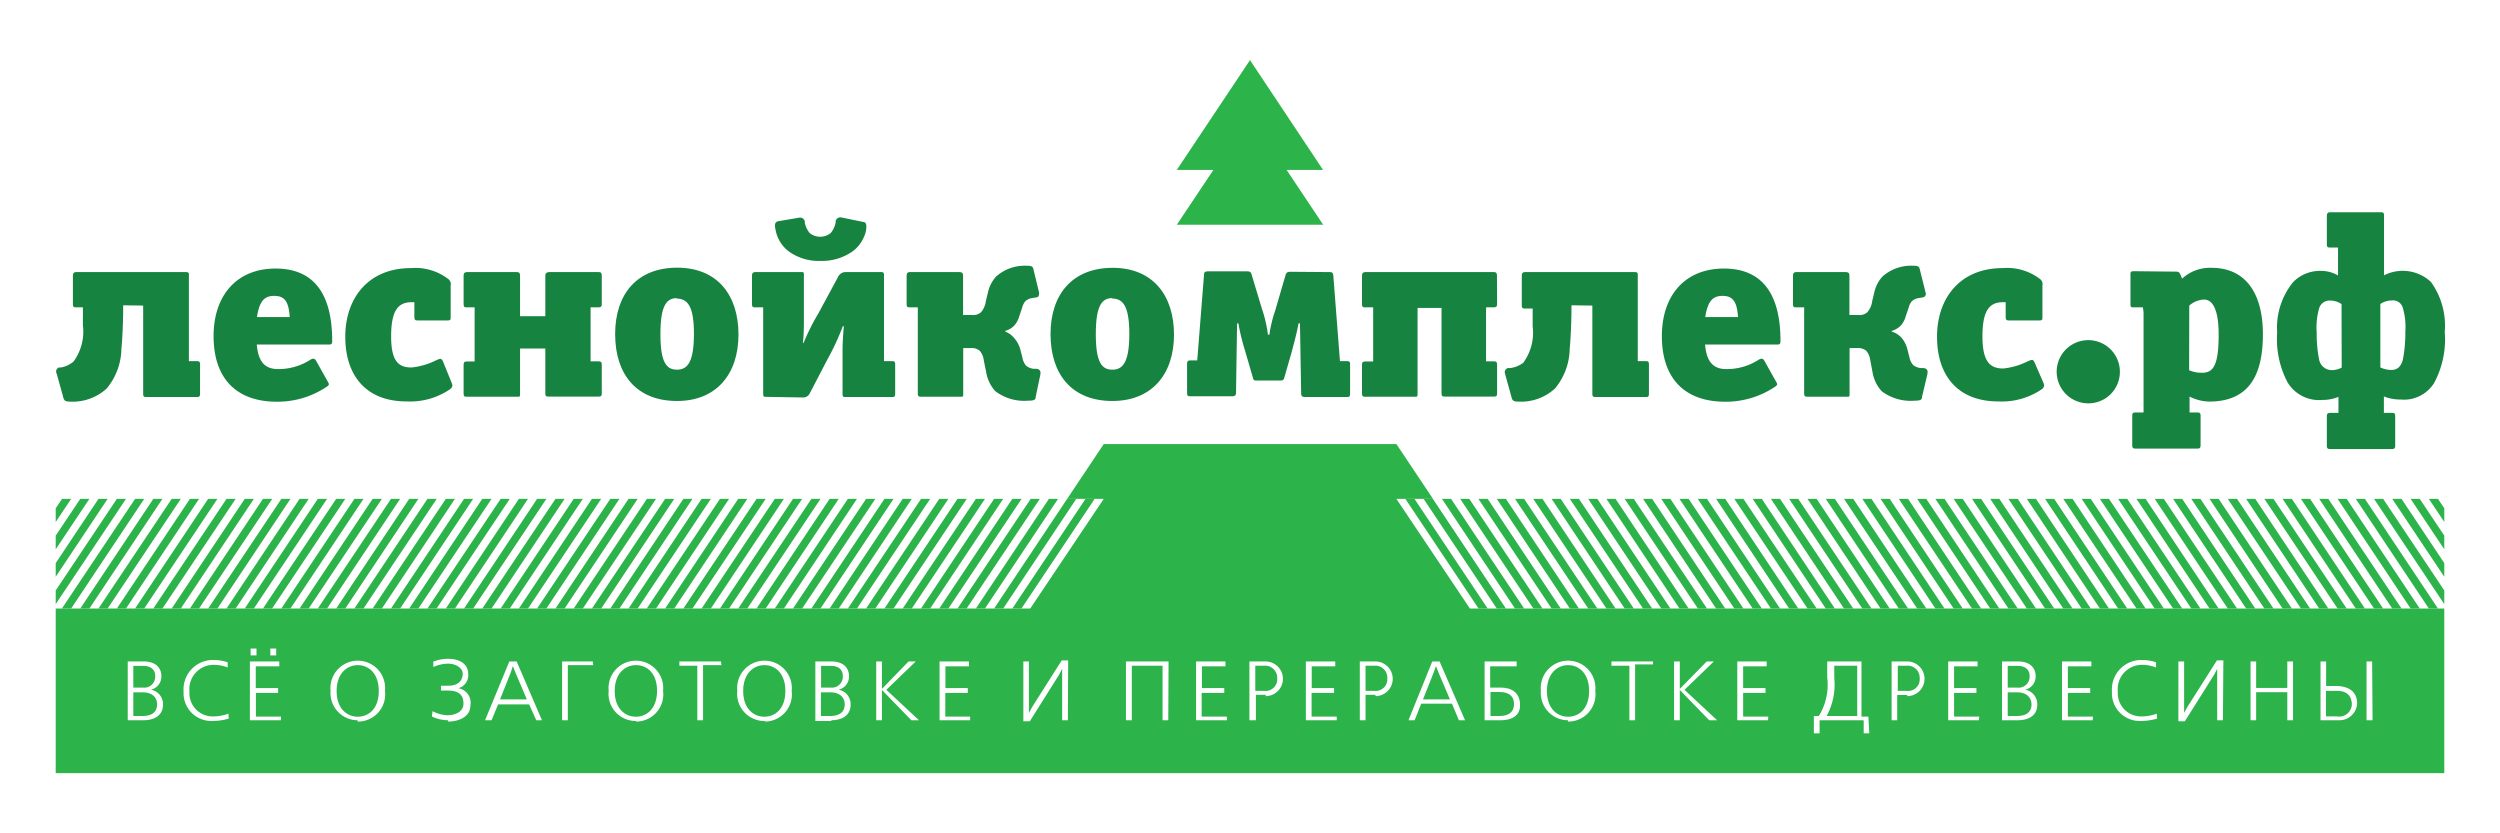 <svg id="Слой_1" data-name="Слой 1" xmlns="http://www.w3.org/2000/svg" viewBox="0 0 170.08 56.69"><defs><style>.cls-1{fill:#2cb34a;}.cls-2{fill:#178341;}</style></defs><title>Лого ЛКС</title><polygon class="cls-1" points="80.06 15.29 90.02 15.29 87.53 11.56 90.01 11.56 85.04 4.09 80.06 11.56 82.55 11.56 80.06 15.29"/><path class="cls-2" d="M8.38,20.77V21c0,.76-.05,2.06-.12,2.73a4.34,4.34,0,0,1-1,2.7,3.43,3.43,0,0,1-2.56.89c-.33,0-.36-.15-.41-.34l-.43-1.55A.3.3,0,0,1,4,25l.15,0A1.85,1.85,0,0,0,5,24.6a3.44,3.44,0,0,0,.64-2.47l0-1.22H5.2c-.15,0-.24,0-.24-.22V18.75c0-.21.12-.24.24-.24h7.43c.26,0,.22.1.22.29v5.77h.52c.15,0,.24,0,.24.22v2c0,.22-.09.22-.24.22H10c-.17,0-.26,0-.26-.22v-6Z"/><path class="cls-2" d="M22.32,26c.09.15.07.21-.12.33a6,6,0,0,1-3.36,1c-2.85,0-4.31-1.68-4.31-4.46s1.58-4.6,4.22-4.6,3.85,1.77,3.85,4.93c0,.26-.1.24-.33.24H17.47c.1,1.2.58,1.67,1.44,1.67a4,4,0,0,0,2.21-.64c.22-.12.31-.07.41.12Zm-2.61-4.43c-.07-1.12-.39-1.44-1.06-1.44s-1,.36-1.17,1.44Z"/><path class="cls-2" d="M30.71,26c.09.22.1.28-.05.45a4.81,4.81,0,0,1-3,.86c-2.73,0-4.17-1.73-4.17-4.4s1.61-4.67,4.45-4.67a3.69,3.69,0,0,1,2.58.76.44.44,0,0,1,.14.43v2.13c0,.19,0,.24-.22.24H28.41c-.17,0-.22-.05-.22-.24v-1l-.19,0c-.94,0-1.39.6-1.39,2.33S27.14,25,28,25a4.78,4.78,0,0,0,1.65-.48c.29-.12.38-.19.5.1Z"/><path class="cls-2" d="M37.1,18.75c0-.22.17-.24.29-.24h3.31c.12,0,.24,0,.24.24v1.94c0,.19-.09.22-.24.22h-.52v3.67h.52c.19,0,.24.05.24.24v1.94c0,.22-.09.22-.24.22H37.29c-.17,0-.19-.07-.19-.22V23.71H35.38v3.14c0,.15-.05.14-.17.14H31.78c-.16,0-.24,0-.24-.22V24.83c0-.19.05-.24.24-.24h.51V20.91h-.51c-.16,0-.24,0-.24-.22V18.75c0-.21.12-.24.24-.24h3.33c.15,0,.27,0,.27.24v2.76H37.1Z"/><path class="cls-2" d="M46.06,27.28c-2.75,0-4.21-1.8-4.21-4.55s1.51-4.52,4.22-4.52,4.17,1.84,4.17,4.55S48.72,27.28,46.06,27.28Zm0-7c-.72,0-1.13.51-1.13,2.45s.41,2.42,1.13,2.42,1.15-.53,1.15-2.44S46.77,20.31,46,20.31Z"/><path class="cls-2" d="M52.16,27c-.19,0-.24,0-.24-.24V20.91H51.4c-.15,0-.24,0-.24-.22V18.75c0-.21.12-.24.24-.24h3.12c.1,0,.17,0,.17.12v3.05c0,.5,0,1.15-.07,1.65h.05a14.8,14.8,0,0,1,1-2L57,18.87a.57.57,0,0,1,.53-.36h2.39c.14,0,.22,0,.22.21v5.85h.52c.15,0,.24,0,.24.22v2c0,.22-.09.22-.24.22H57.53c-.15,0-.21,0-.21-.22v-3c0-.43.05-1.24.09-1.6h-.07a17.16,17.16,0,0,1-1.08,2.32l-1.18,2.27a.49.49,0,0,1-.46.26Zm6.56-11.9c.19,0,.22.17.22.33a1.7,1.7,0,0,1-.17.7,2.31,2.31,0,0,1-.81,1,3.61,3.61,0,0,1-2.15.62,3.47,3.47,0,0,1-2.11-.62,2.36,2.36,0,0,1-.94-1.51c-.09-.41,0-.53.19-.57l1.41-.24a.33.33,0,0,1,.39.24l0,.1a1.62,1.62,0,0,0,.33.7,1.14,1.14,0,0,0,1.44,0,1.64,1.64,0,0,0,.33-.7l0-.1a.33.33,0,0,1,.38-.26Z"/><path class="cls-2" d="M65.53,26.75c0,.24,0,.24-.17.24H62.7c-.17,0-.26,0-.26-.22V20.91h-.52c-.15,0-.24,0-.24-.22V18.75c0-.21.12-.24.24-.24h3.26c.19,0,.34,0,.34.24v2.68h.62a.78.78,0,0,0,.6-.19,1.41,1.41,0,0,0,.33-.76l.14-.58a2.4,2.4,0,0,1,.55-1.08,2.93,2.93,0,0,1,2.11-.74c.19,0,.38,0,.43.21l.39,1.61c0,.14,0,.31-.17.33l-.31.05a.86.86,0,0,0-.46.22,1.11,1.11,0,0,0-.21.43l-.21.62a1.48,1.48,0,0,1-.36.63,1.36,1.36,0,0,1-.58.33v.05A1.52,1.52,0,0,1,69,23a1.94,1.94,0,0,1,.43.84l.12.46a1.17,1.17,0,0,0,.26.58,1,1,0,0,0,.51.21l.21,0c.28.05.28.24.24.43L70.46,27c0,.19-.09.26-.52.26a3.25,3.25,0,0,1-2.23-.65,2.55,2.55,0,0,1-.62-1.3l-.16-.79a1.24,1.24,0,0,0-.27-.65.85.85,0,0,0-.62-.19h-.51Z"/><path class="cls-2" d="M75.68,27.28c-2.75,0-4.21-1.8-4.21-4.55S73,18.22,75.7,18.22s4.17,1.84,4.17,4.55S78.34,27.28,75.68,27.28Zm0-7c-.72,0-1.13.51-1.13,2.45s.41,2.42,1.13,2.42,1.15-.53,1.15-2.44S76.38,20.31,75.66,20.31Z"/><path class="cls-2" d="M90.38,18.51c.22,0,.31,0,.33.26l.45,5.8h.45c.15,0,.24,0,.24.22v2c0,.22-.09.22-.24.22H88.85c-.19,0-.33,0-.33-.26L88.44,22h-.1c-.12.69-.36,1.55-.48,2l-.48,1.67c-.05.19-.1.22-.34.22H85.57c-.24,0-.29,0-.34-.22l-.52-1.79A14.9,14.9,0,0,1,84.25,22h-.09l-.07,4.7c0,.26-.14.26-.33.26H81c-.15,0-.24,0-.24-.22v-2c0-.19.09-.22.24-.22h.45l.46-5.8c0-.24.1-.26.33-.26h2.56c.15,0,.29,0,.34.19L85.85,21a8.87,8.87,0,0,1,.41,1.77h.1a8.6,8.6,0,0,1,.39-1.63l.72-2.46c.05-.17.19-.19.34-.19Z"/><path class="cls-2" d="M101.85,20.69c0,.19-.09.22-.24.22h-.51v3.67h.51c.19,0,.24.05.24.24v1.94c0,.22-.09.22-.24.22H98.33c-.17,0-.26,0-.26-.22V20.95H96.44v5.8c0,.24,0,.24-.19.24H92.9c-.15,0-.24,0-.24-.22V24.83c0-.19.05-.24.24-.24h.52V20.91H92.9c-.15,0-.24,0-.24-.22V18.75c0-.21.12-.24.24-.24h8.7c.12,0,.24,0,.24.24Z"/><path class="cls-2" d="M106.91,20.77V21c0,.76-.05,2.06-.12,2.73a4.33,4.33,0,0,1-1,2.7,3.43,3.43,0,0,1-2.56.89c-.33,0-.36-.15-.41-.34l-.43-1.55a.3.3,0,0,1,.19-.39l.16,0a1.85,1.85,0,0,0,.89-.36,3.45,3.45,0,0,0,.64-2.47l0-1.22h-.5c-.15,0-.24,0-.24-.22V18.75c0-.21.12-.24.24-.24h7.43c.26,0,.22.1.22.29v5.77h.52c.15,0,.24,0,.24.22v2c0,.22-.09.22-.24.22h-3.35c-.17,0-.26,0-.26-.22v-6Z"/><path class="cls-2" d="M120.85,26c.09.15.07.21-.12.33a6,6,0,0,1-3.36,1c-2.85,0-4.31-1.68-4.31-4.46s1.58-4.6,4.22-4.6,3.85,1.77,3.85,4.93c0,.26-.1.24-.33.24H116c.1,1.2.58,1.67,1.44,1.67a4,4,0,0,0,2.21-.64c.22-.12.31-.07.41.12Zm-2.61-4.43c-.07-1.12-.4-1.44-1.06-1.44s-1,.36-1.17,1.44Z"/><path class="cls-2" d="M125.83,26.75c0,.24,0,.24-.17.24H123c-.17,0-.26,0-.26-.22V20.91h-.52c-.15,0-.24,0-.24-.22V18.75c0-.21.12-.24.24-.24h3.26c.19,0,.34,0,.34.24v2.68h.62a.78.78,0,0,0,.6-.19,1.41,1.41,0,0,0,.33-.76l.14-.58a2.42,2.42,0,0,1,.55-1.08,2.93,2.93,0,0,1,2.11-.74c.19,0,.38,0,.43.21l.4,1.61a.24.24,0,0,1-.17.33l-.31.05a.85.85,0,0,0-.46.22,1.1,1.1,0,0,0-.21.43l-.21.62a1.47,1.47,0,0,1-.36.63,1.35,1.35,0,0,1-.58.33v.05a1.51,1.51,0,0,1,.64.39,1.94,1.94,0,0,1,.43.84l.12.46a1.18,1.18,0,0,0,.26.58,1,1,0,0,0,.52.21l.21,0c.28.05.28.24.24.43L130.76,27c0,.19-.09.26-.52.26a3.26,3.26,0,0,1-2.23-.65,2.56,2.56,0,0,1-.62-1.3l-.15-.79a1.25,1.25,0,0,0-.27-.65.86.86,0,0,0-.62-.19h-.52Z"/><path class="cls-2" d="M139,26c.09.22.1.28-.05.45a4.81,4.81,0,0,1-3,.86c-2.73,0-4.17-1.73-4.17-4.4s1.61-4.67,4.45-4.67a3.69,3.69,0,0,1,2.58.76.44.44,0,0,1,.14.43v2.13c0,.19,0,.24-.22.24h-2.06c-.17,0-.22-.05-.22-.24v-1l-.19,0c-.94,0-1.39.6-1.39,2.33s.53,2.18,1.41,2.18a4.76,4.76,0,0,0,1.65-.48c.29-.12.38-.19.5.1Z"/><path class="cls-2" d="M142.06,27.44a2.15,2.15,0,1,1,2.16-2.16A2.14,2.14,0,0,1,142.06,27.44Z"/><path class="cls-2" d="M148.07,18.48c.19,0,.24.1.38.48a2.79,2.79,0,0,1,2-.74c2.39,0,3.5,1.82,3.5,4.52,0,3-1.1,4.58-3.67,4.58a3.12,3.12,0,0,1-1.32-.34v1.08h.51c.19,0,.24.05.24.22v2c0,.19-.05.24-.24.24h-4.17c-.19,0-.24-.05-.24-.24v-2c0-.17.05-.22.24-.22h.53v-6.7a2,2,0,0,0-.05-.45h-.6c-.19,0-.24,0-.24-.22v-2c0-.17,0-.24.24-.24Zm.86,6.71a2.21,2.21,0,0,0,.88.17c.74,0,1.13-.46,1.13-2.58,0-1.82-.45-2.4-1-2.4a1.62,1.62,0,0,0-1,.41Z"/><path class="cls-2" d="M162,14.44c.17,0,.19.09.19.22v4.07a2.81,2.81,0,0,1,3.19.45,5.06,5.06,0,0,1,.94,3.4,6.24,6.24,0,0,1-.72,3.47,2.41,2.41,0,0,1-2.27,1.13,3,3,0,0,1-1.15-.21v1.12h.53c.15,0,.24,0,.24.22v2c0,.19-.05.24-.24.24h-4.17c-.19,0-.24-.05-.24-.24v-2c0-.19.09-.22.24-.22h.55V27a2.88,2.88,0,0,1-1.1.21A2.5,2.5,0,0,1,155.62,26a6.33,6.33,0,0,1-.7-3.38A4.9,4.9,0,0,1,156,19.2a2.54,2.54,0,0,1,1.89-.77,2.27,2.27,0,0,1,1.17.31V16.84h-.52c-.15,0-.24,0-.24-.22V14.68c0-.21.12-.24.24-.24Zm-2.7,6.25a1.32,1.32,0,0,0-.75-.24.74.74,0,0,0-.77.51,4.69,4.69,0,0,0-.17,1.68,8.7,8.7,0,0,0,.17,1.85.88.88,0,0,0,.89.69,1.47,1.47,0,0,0,.64-.17ZM161.94,25a1.94,1.94,0,0,0,.72.17c.5,0,.69-.29.81-.69a9.48,9.48,0,0,0,.17-1.92,4.61,4.61,0,0,0-.17-1.61.69.69,0,0,0-.74-.51,1.43,1.43,0,0,0-.79.24Z"/><polygon class="cls-1" points="26.6 33.94 21.62 41.4 22.25 41.4 27.22 33.94 26.6 33.94"/><polygon class="cls-1" points="27.84 33.94 22.87 41.4 23.49 41.4 28.46 33.94 27.84 33.94"/><polygon class="cls-1" points="29.08 33.94 24.11 41.4 24.73 41.4 29.71 33.94 29.08 33.94"/><polygon class="cls-1" points="39.03 33.94 34.06 41.4 34.68 41.4 39.65 33.94 39.03 33.94"/><polygon class="cls-1" points="24.11 33.94 19.14 41.4 19.76 41.4 24.73 33.94 24.11 33.94"/><polygon class="cls-1" points="21.62 33.94 16.65 41.4 17.27 41.4 22.25 33.94 21.62 33.94"/><polygon class="cls-1" points="25.35 33.94 20.38 41.4 21 41.4 25.98 33.94 25.35 33.94"/><polygon class="cls-1" points="34.06 33.94 29.08 41.4 29.7 41.4 34.68 33.94 34.06 33.94"/><polygon class="cls-1" points="30.33 33.94 25.35 41.4 25.98 41.4 30.95 33.94 30.33 33.94"/><polygon class="cls-1" points="36.54 33.94 31.57 41.4 32.19 41.4 37.17 33.94 36.54 33.94"/><polygon class="cls-1" points="35.3 33.94 30.33 41.4 30.95 41.4 35.92 33.94 35.3 33.94"/><polygon class="cls-1" points="31.57 33.94 26.6 41.4 27.22 41.4 32.19 33.94 31.57 33.94"/><polygon class="cls-1" points="32.81 33.94 27.84 41.4 28.46 41.4 33.44 33.94 32.81 33.94"/><polygon class="cls-1" points="37.79 33.94 32.81 41.4 33.44 41.4 38.41 33.94 37.79 33.94"/><polygon class="cls-1" points="20.38 33.94 15.41 41.4 16.03 41.4 21 33.94 20.38 33.94"/><polygon class="cls-1" points="3.79 35.51 4.84 33.94 4.22 33.94 3.79 34.58 3.79 35.51"/><polygon class="cls-1" points="10.43 33.94 5.46 41.4 6.08 41.4 11.05 33.94 10.43 33.94"/><polygon class="cls-1" points="3.79 41.1 8.57 33.94 7.95 33.94 3.79 40.17 3.79 41.1"/><polygon class="cls-1" points="11.68 33.94 6.7 41.4 7.32 41.4 12.3 33.94 11.68 33.94"/><polygon class="cls-1" points="3.79 39.24 7.32 33.94 6.7 33.94 3.79 38.31 3.79 39.24"/><polygon class="cls-1" points="3.79 37.37 6.08 33.94 5.46 33.94 3.79 36.44 3.79 37.37"/><polygon class="cls-1" points="9.19 33.94 4.21 41.4 4.84 41.4 9.81 33.94 9.19 33.94"/><polygon class="cls-1" points="16.65 33.94 11.68 41.4 12.3 41.4 17.27 33.94 16.65 33.94"/><polygon class="cls-1" points="17.89 33.94 12.92 41.4 13.54 41.4 18.52 33.94 17.89 33.94"/><polygon class="cls-1" points="19.14 33.94 14.16 41.4 14.79 41.4 19.76 33.94 19.14 33.94"/><polygon class="cls-1" points="14.16 33.94 9.19 41.4 9.81 41.4 14.79 33.94 14.16 33.94"/><polygon class="cls-1" points="15.41 33.94 10.43 41.4 11.05 41.4 16.03 33.94 15.41 33.94"/><polygon class="cls-1" points="12.92 33.94 7.95 41.4 8.57 41.4 13.54 33.94 12.92 33.94"/><polygon class="cls-1" points="22.87 33.94 17.89 41.4 18.51 41.4 23.49 33.94 22.87 33.94"/><polygon class="cls-1" points="63.9 33.94 58.92 41.4 59.55 41.4 64.52 33.94 63.9 33.94"/><polygon class="cls-1" points="65.14 33.94 60.17 41.4 60.79 41.4 65.77 33.94 65.14 33.94"/><polygon class="cls-1" points="62.66 33.94 57.68 41.4 58.3 41.4 63.28 33.94 62.66 33.94"/><polygon class="cls-1" points="58.92 33.94 53.95 41.4 54.57 41.4 59.55 33.94 58.92 33.94"/><polygon class="cls-1" points="61.41 33.94 56.44 41.4 57.06 41.4 62.03 33.94 61.41 33.94"/><polygon class="cls-1" points="66.39 33.94 61.41 41.4 62.03 41.4 67.01 33.94 66.39 33.94"/><polygon class="cls-1" points="60.17 33.94 55.2 41.4 55.82 41.4 60.79 33.94 60.17 33.94"/><polygon class="cls-1" points="68.87 33.94 63.9 41.4 64.52 41.4 69.5 33.94 68.87 33.94"/><polygon class="cls-1" points="71.36 33.94 66.39 41.4 67.01 41.4 71.98 33.94 71.36 33.94"/><polygon class="cls-1" points="67.63 33.94 62.66 41.4 63.28 41.4 68.25 33.94 67.63 33.94"/><polygon class="cls-1" points="73.85 33.94 68.87 41.4 69.49 41.4 74.47 33.94 73.85 33.94"/><polygon class="cls-1" points="72.6 33.94 67.63 41.4 68.25 41.4 73.22 33.94 72.6 33.94"/><polygon class="cls-1" points="70.12 33.94 65.14 41.4 65.76 41.4 70.74 33.94 70.12 33.94"/><polygon class="cls-1" points="57.68 33.94 52.71 41.4 53.33 41.4 58.3 33.94 57.68 33.94"/><polygon class="cls-1" points="50.22 33.94 45.25 41.4 45.87 41.4 50.84 33.94 50.22 33.94"/><polygon class="cls-1" points="45.25 33.94 40.27 41.4 40.9 41.4 45.87 33.94 45.25 33.94"/><polygon class="cls-1" points="46.49 33.94 41.52 41.4 42.14 41.4 47.11 33.94 46.49 33.94"/><polygon class="cls-1" points="44.01 33.94 39.03 41.4 39.65 41.4 44.63 33.94 44.01 33.94"/><polygon class="cls-1" points="41.52 33.94 36.54 41.4 37.17 41.4 42.14 33.94 41.52 33.94"/><polygon class="cls-1" points="42.76 33.94 37.79 41.4 38.41 41.4 43.38 33.94 42.76 33.94"/><polygon class="cls-1" points="47.73 33.94 42.76 41.4 43.38 41.4 48.36 33.94 47.73 33.94"/><polygon class="cls-1" points="51.47 33.94 46.49 41.4 47.11 41.4 52.09 33.94 51.47 33.94"/><polygon class="cls-1" points="52.71 33.94 47.73 41.4 48.36 41.4 53.33 33.94 52.71 33.94"/><polygon class="cls-1" points="53.95 33.94 48.98 41.4 49.6 41.4 54.57 33.94 53.95 33.94"/><polygon class="cls-1" points="55.2 33.94 50.22 41.4 50.84 41.4 55.82 33.94 55.2 33.94"/><polygon class="cls-1" points="40.27 33.94 35.3 41.4 35.92 41.4 40.9 33.94 40.27 33.94"/><polygon class="cls-1" points="48.98 33.94 44 41.4 44.63 41.4 49.6 33.94 48.98 33.94"/><polygon class="cls-1" points="56.44 33.94 51.47 41.4 52.09 41.4 57.06 33.94 56.44 33.94"/><polygon class="cls-1" points="143.48 33.94 148.46 41.4 147.84 41.4 142.86 33.94 143.48 33.94"/><polygon class="cls-1" points="142.24 33.94 147.21 41.4 146.59 41.4 141.62 33.94 142.24 33.94"/><polygon class="cls-1" points="141 33.94 145.97 41.4 145.35 41.4 140.37 33.94 141 33.94"/><polygon class="cls-1" points="131.05 33.94 136.02 41.4 135.4 41.4 130.43 33.94 131.05 33.94"/><polygon class="cls-1" points="145.97 33.94 150.94 41.4 150.32 41.4 145.35 33.94 145.97 33.94"/><polygon class="cls-1" points="148.46 33.94 153.43 41.4 152.81 41.4 147.84 33.94 148.46 33.94"/><polygon class="cls-1" points="144.72 33.94 149.7 41.4 149.08 41.4 144.1 33.94 144.72 33.94"/><polygon class="cls-1" points="136.02 33.94 141 41.4 140.37 41.4 135.4 33.94 136.02 33.94"/><polygon class="cls-1" points="139.75 33.94 144.72 41.4 144.1 41.4 139.13 33.94 139.75 33.94"/><polygon class="cls-1" points="133.53 33.94 138.51 41.4 137.89 41.4 132.91 33.94 133.53 33.94"/><polygon class="cls-1" points="134.78 33.94 139.75 41.4 139.13 41.4 134.16 33.94 134.78 33.94"/><polygon class="cls-1" points="138.51 33.94 143.48 41.4 142.86 41.4 137.89 33.94 138.51 33.94"/><polygon class="cls-1" points="137.27 33.94 142.24 41.4 141.62 41.4 136.64 33.94 137.27 33.94"/><polygon class="cls-1" points="132.29 33.94 137.27 41.4 136.64 41.4 131.67 33.94 132.29 33.94"/><polygon class="cls-1" points="149.7 33.94 154.67 41.4 154.05 41.4 149.08 33.94 149.7 33.94"/><polygon class="cls-1" points="166.29 35.51 165.24 33.94 165.86 33.94 166.29 34.58 166.29 35.51"/><polygon class="cls-1" points="159.65 33.94 164.62 41.4 164 41.4 159.03 33.94 159.65 33.94"/><polygon class="cls-1" points="166.29 41.1 161.51 33.94 162.13 33.94 166.29 40.17 166.29 41.1"/><polygon class="cls-1" points="158.4 33.94 163.38 41.4 162.75 41.4 157.78 33.94 158.4 33.94"/><polygon class="cls-1" points="166.29 39.24 162.75 33.94 163.38 33.94 166.29 38.31 166.29 39.24"/><polygon class="cls-1" points="166.29 37.37 164 33.94 164.62 33.94 166.29 36.44 166.29 37.37"/><polygon class="cls-1" points="160.89 33.94 165.86 41.4 165.24 41.4 160.27 33.94 160.89 33.94"/><polygon class="cls-1" points="153.43 33.94 158.4 41.4 157.78 41.4 152.81 33.94 153.43 33.94"/><polygon class="cls-1" points="152.19 33.94 157.16 41.4 156.54 41.4 151.56 33.94 152.19 33.94"/><polygon class="cls-1" points="150.94 33.94 155.92 41.4 155.29 41.4 150.32 33.94 150.94 33.94"/><polygon class="cls-1" points="155.92 33.94 160.89 41.4 160.27 41.4 155.29 33.94 155.92 33.94"/><polygon class="cls-1" points="154.67 33.94 159.65 41.4 159.03 41.4 154.05 33.94 154.67 33.94"/><polygon class="cls-1" points="157.16 33.94 162.13 41.4 161.51 41.4 156.54 33.94 157.16 33.94"/><polygon class="cls-1" points="147.21 33.94 152.19 41.4 151.56 41.4 146.59 33.94 147.21 33.94"/><polygon class="cls-1" points="106.18 33.94 111.15 41.4 110.53 41.4 105.56 33.94 106.18 33.94"/><polygon class="cls-1" points="104.94 33.94 109.91 41.4 109.29 41.4 104.31 33.94 104.94 33.94"/><polygon class="cls-1" points="107.42 33.94 112.4 41.4 111.78 41.4 106.8 33.94 107.42 33.94"/><polygon class="cls-1" points="111.15 33.94 116.13 41.4 115.51 41.4 110.53 33.94 111.15 33.94"/><polygon class="cls-1" points="108.67 33.94 113.64 41.4 113.02 41.4 108.05 33.94 108.67 33.94"/><polygon class="cls-1" points="103.69 33.94 108.67 41.4 108.05 41.4 103.07 33.94 103.69 33.94"/><polygon class="cls-1" points="109.91 33.94 114.88 41.4 114.26 41.4 109.29 33.94 109.91 33.94"/><polygon class="cls-1" points="101.21 33.94 106.18 41.4 105.56 41.4 100.58 33.94 101.21 33.94"/><polygon class="cls-1" points="98.72 33.94 103.69 41.4 103.07 41.4 98.1 33.94 98.72 33.94"/><polygon class="cls-1" points="102.45 33.94 107.42 41.4 106.8 41.4 101.83 33.94 102.45 33.94"/><polygon class="cls-1" points="96.23 33.94 101.21 41.4 100.59 41.4 95.61 33.94 96.23 33.94"/><polygon class="cls-1" points="97.48 33.94 102.45 41.4 101.83 41.4 96.85 33.94 97.48 33.94"/><polygon class="cls-1" points="99.96 33.94 104.94 41.4 104.32 41.4 99.34 33.94 99.96 33.94"/><polygon class="cls-1" points="112.4 33.94 117.37 41.4 116.75 41.4 111.78 33.94 112.4 33.94"/><polygon class="cls-1" points="119.86 33.94 124.83 41.4 124.21 41.4 119.24 33.94 119.86 33.94"/><polygon class="cls-1" points="124.83 33.94 129.81 41.4 129.18 41.4 124.21 33.94 124.83 33.94"/><polygon class="cls-1" points="123.59 33.94 128.56 41.4 127.94 41.4 122.97 33.94 123.59 33.94"/><polygon class="cls-1" points="126.08 33.94 131.05 41.4 130.43 41.4 125.45 33.94 126.08 33.94"/><polygon class="cls-1" points="128.56 33.94 133.53 41.4 132.91 41.4 127.94 33.94 128.56 33.94"/><polygon class="cls-1" points="127.32 33.94 132.29 41.4 131.67 41.4 126.7 33.94 127.32 33.94"/><polygon class="cls-1" points="122.34 33.94 127.32 41.4 126.7 41.4 121.72 33.94 122.34 33.94"/><polygon class="cls-1" points="118.61 33.94 123.59 41.4 122.97 41.4 117.99 33.94 118.61 33.94"/><polygon class="cls-1" points="117.37 33.94 122.34 41.4 121.72 41.4 116.75 33.94 117.37 33.94"/><polygon class="cls-1" points="116.13 33.94 121.1 41.4 120.48 41.4 115.5 33.94 116.13 33.94"/><polygon class="cls-1" points="114.88 33.94 119.86 41.4 119.24 41.4 114.26 33.94 114.88 33.94"/><polygon class="cls-1" points="129.81 33.94 134.78 41.4 134.16 41.4 129.18 33.94 129.81 33.94"/><polygon class="cls-1" points="121.1 33.94 126.08 41.4 125.45 41.4 120.48 33.94 121.1 33.94"/><polygon class="cls-1" points="113.64 33.94 118.61 41.4 117.99 41.4 113.02 33.94 113.64 33.94"/><path class="cls-1" d="M86,45.29h-.6V47H86a.79.79,0,0,0,.89-.85A.82.82,0,0,0,86,45.29Z"/><polygon class="cls-1" points="97.7 45.34 97.68 45.34 97.55 45.72 96.81 47.58 98.64 47.58 97.85 45.72 97.7 45.34"/><path class="cls-1" d="M93.5,45.29h-.6V47h.6a.79.79,0,0,0,.88-.85A.81.81,0,0,0,93.5,45.29Z"/><path class="cls-1" d="M106.68,45.25c-.71,0-1.44.54-1.44,1.76s.72,1.75,1.44,1.75,1.43-.52,1.43-1.75S107.39,45.25,106.68,45.25Z"/><path class="cls-1" d="M124.79,46.13a4.48,4.48,0,0,1-.52,2.58h2.08V45.29h-1.56Z"/><path class="cls-1" d="M102,47.08h-.6v1.63H102c.85,0,1-.46,1-.82S102.84,47.08,102,47.08Z"/><path class="cls-1" d="M56.51,47.1h-.66v1.61h.62c.34,0,1-.06,1-.81C57.46,47.39,57.06,47.1,56.51,47.1Z"/><path class="cls-1" d="M57.34,46c0-.5-.37-.7-.82-.7h-.66v1.48h.65A.75.75,0,0,0,57.34,46Z"/><path class="cls-1" d="M9.73,47.1H9.07v1.61h.62c.34,0,1-.06,1-.81C10.68,47.39,10.28,47.1,9.73,47.1Z"/><path class="cls-1" d="M10.56,46c0-.5-.37-.7-.82-.7H9.07v1.48h.65A.75.75,0,0,0,10.56,46Z"/><polygon class="cls-1" points="34.9 45.34 34.88 45.34 34.76 45.72 34.02 47.58 35.84 47.58 35.05 45.72 34.9 45.34"/><path class="cls-1" d="M43.26,45.25c-.71,0-1.44.54-1.44,1.76s.72,1.75,1.44,1.75S44.7,48.23,44.7,47,44,45.25,43.26,45.25Z"/><path class="cls-1" d="M52,45.25c-.71,0-1.44.54-1.44,1.76s.72,1.75,1.44,1.75,1.43-.52,1.43-1.75S52.72,45.25,52,45.25Z"/><path class="cls-1" d="M24.34,45.25c-.71,0-1.44.54-1.44,1.76s.72,1.75,1.44,1.75,1.43-.52,1.43-1.75S25.05,45.25,24.34,45.25Z"/><path class="cls-1" d="M137.25,47.1h-.66v1.61h.62c.34,0,1-.06,1-.81C138.19,47.39,137.8,47.1,137.25,47.1Z"/><path class="cls-1" d="M158.89,47h-.65v1.74H159a.86.86,0,0,0,1-.87C159.94,47,159.22,47,158.89,47Z"/><path class="cls-1" d="M100,41.4l-5-7.46h2.49L95,30.21H75.09L72.6,33.94h2.49l-5,7.46H3.79V52.6H166.29V41.4ZM18.39,44.12h.4v.47h-.4Zm-1.34,0h.4v.47h-.4ZM9.74,49H8.69V45H9.78c.85,0,1.2.47,1.2,1a.92.92,0,0,1-.71.92v0a1,1,0,0,1,.82,1C11.09,49,9.94,49,9.74,49Zm5.82-.11a4.08,4.08,0,0,1-1.13.16,1.89,1.89,0,0,1-1.94-2,2,2,0,0,1,2-2.15,2.88,2.88,0,0,1,1,.16l0,.35a2.63,2.63,0,0,0-1-.18,1.65,1.65,0,0,0-1.6,1.82,1.58,1.58,0,0,0,1.58,1.69,3,3,0,0,0,1.07-.19Zm3.55.11H17V45h2v.33h-1.6v1.48h1.52v.33H17.41v1.61h1.71Zm5.22,0A1.85,1.85,0,0,1,22.49,47a1.86,1.86,0,1,1,3.7,0A1.85,1.85,0,0,1,24.34,49.09Zm6.15,0a2.52,2.52,0,0,1-1.1-.26l.05-.36a2.29,2.29,0,0,0,1,.28c.6,0,1.1-.28,1.1-.78s-.2-.9-1.08-.9H30v-.33h.48c.86,0,1-.51,1-.83s-.4-.67-1-.67a2.52,2.52,0,0,0-1,.23l0-.37a2.85,2.85,0,0,1,1-.19c.89,0,1.37.43,1.37,1a.91.91,0,0,1-.67,1h0A1,1,0,0,1,32,48C32,48.77,31.2,49.09,30.49,49.09Zm6,0L36,47.92H33.89L33.44,49H33L34.65,45h.5L36.87,49Zm3.88-3.75H38.63V49h-.39V45h2.09Zm2.93,3.8A1.85,1.85,0,0,1,41.41,47a1.86,1.86,0,1,1,3.7,0A1.85,1.85,0,0,1,43.26,49.09Zm5.79-3.8H47.83V49h-.39V45.29H46.22V45h2.83Zm3,3.8A1.85,1.85,0,0,1,50.16,47a1.86,1.86,0,1,1,3.7,0A1.85,1.85,0,0,1,52,49.09Zm4.51,0H55.47V45h1.09c.85,0,1.2.47,1.2,1a.91.91,0,0,1-.71.92v0a1,1,0,0,1,.82,1C57.87,49,56.72,49,56.52,49ZM62,49l-2-2.06h0V49h-.39V45h.39v1.87h0L61.81,45h.49l-2,1.93L62.52,49Zm4,0H63.92V45h2v.33h-1.6v1.48h1.52v.33H64.31v1.61H66Zm6.65,0h-.39V46l0-.5h0l-.2.39-2,3.18h-.44V45H70V48l0,.5h0l.23-.42,2-3.15h.44Zm6.83,0h-.39V45.29H77V49H76.6V45h2.9Zm4,0H81.37V45h2v.33h-1.6v1.48h1.52v.33H81.75v1.61h1.71Zm2.64-1.73h-.68V49H85V45H86.1a1.18,1.18,0,1,1,0,2.36ZM90.94,49H88.84V45h2v.33h-1.6v1.48h1.52v.33H89.23v1.61h1.71Zm2.64-1.73H92.9V49h-.39V45h1.06a1.18,1.18,0,1,1,0,2.36ZM99.25,49l-.47-1.13H96.69L96.24,49h-.42L97.44,45h.5L99.67,49Zm2.84,0H101V45h2.18v.33h-1.8v1.45h.7c1.2,0,1.33.81,1.33,1.14C103.45,48.64,102.91,49,102.09,49Zm4.58,0A1.85,1.85,0,0,1,104.83,47a1.86,1.86,0,1,1,3.7,0A1.85,1.85,0,0,1,106.68,49.09Zm5.79-3.8h-1.22V49h-.39V45.29h-1.22V45h2.83ZM116.28,49l-2-2.06h0V49h-.39V45h.39v1.87h0L116.11,45h.49l-2,1.93L116.82,49Zm4,0h-2.09V45h2v.33h-1.6v1.48h1.52v.33h-1.52v1.61h1.71Zm6.89.89h-.38V49h-3v.89h-.39V48.71h.34a4.06,4.06,0,0,0,.57-2.63V45h2.33v3.75h.47Zm2.58-2.61h-.68V49h-.38V45h1.06a1.18,1.18,0,1,1,0,2.36ZM134.63,49h-2.09V45h2v.33h-1.6v1.48h1.52v.33h-1.52v1.61h1.71Zm2.63,0H136.2V45h1.09c.85,0,1.2.47,1.2,1a.92.92,0,0,1-.71.92v0a1,1,0,0,1,.82,1C138.61,49,137.45,49,137.26,49Zm5.11,0h-2.09V45h2v.33h-1.6v1.48h1.52v.33h-1.52v1.61h1.71Zm4.38-.11a4.07,4.07,0,0,1-1.13.16,1.89,1.89,0,0,1-1.94-2,2,2,0,0,1,2-2.15,2.89,2.89,0,0,1,1,.16l0,.35a2.64,2.64,0,0,0-1-.18,1.65,1.65,0,0,0-1.6,1.82,1.58,1.58,0,0,0,1.58,1.69,3,3,0,0,0,1.07-.19Zm4.48.11h-.39V46l0-.5h0l-.2.39-2,3.18h-.44V45h.39V48l0,.5h0l.23-.42,2-3.15h.44ZM156,49h-.39V47.09h-2.12V49h-.38V45h.38v1.8h2.12V45H156Zm3.11,0h-1.24V45h.38v1.67h.65c.25,0,1.46,0,1.46,1.2A1.21,1.21,0,0,1,159.09,49Zm2.3,0H161V45h.38Z"/><path class="cls-1" d="M138.08,46c0-.5-.37-.7-.82-.7h-.67v1.48h.65A.75.75,0,0,0,138.08,46Z"/><path class="cls-1" d="M129.71,45.29h-.6V47h.6a.79.79,0,0,0,.89-.85A.82.82,0,0,0,129.71,45.29Z"/></svg>
